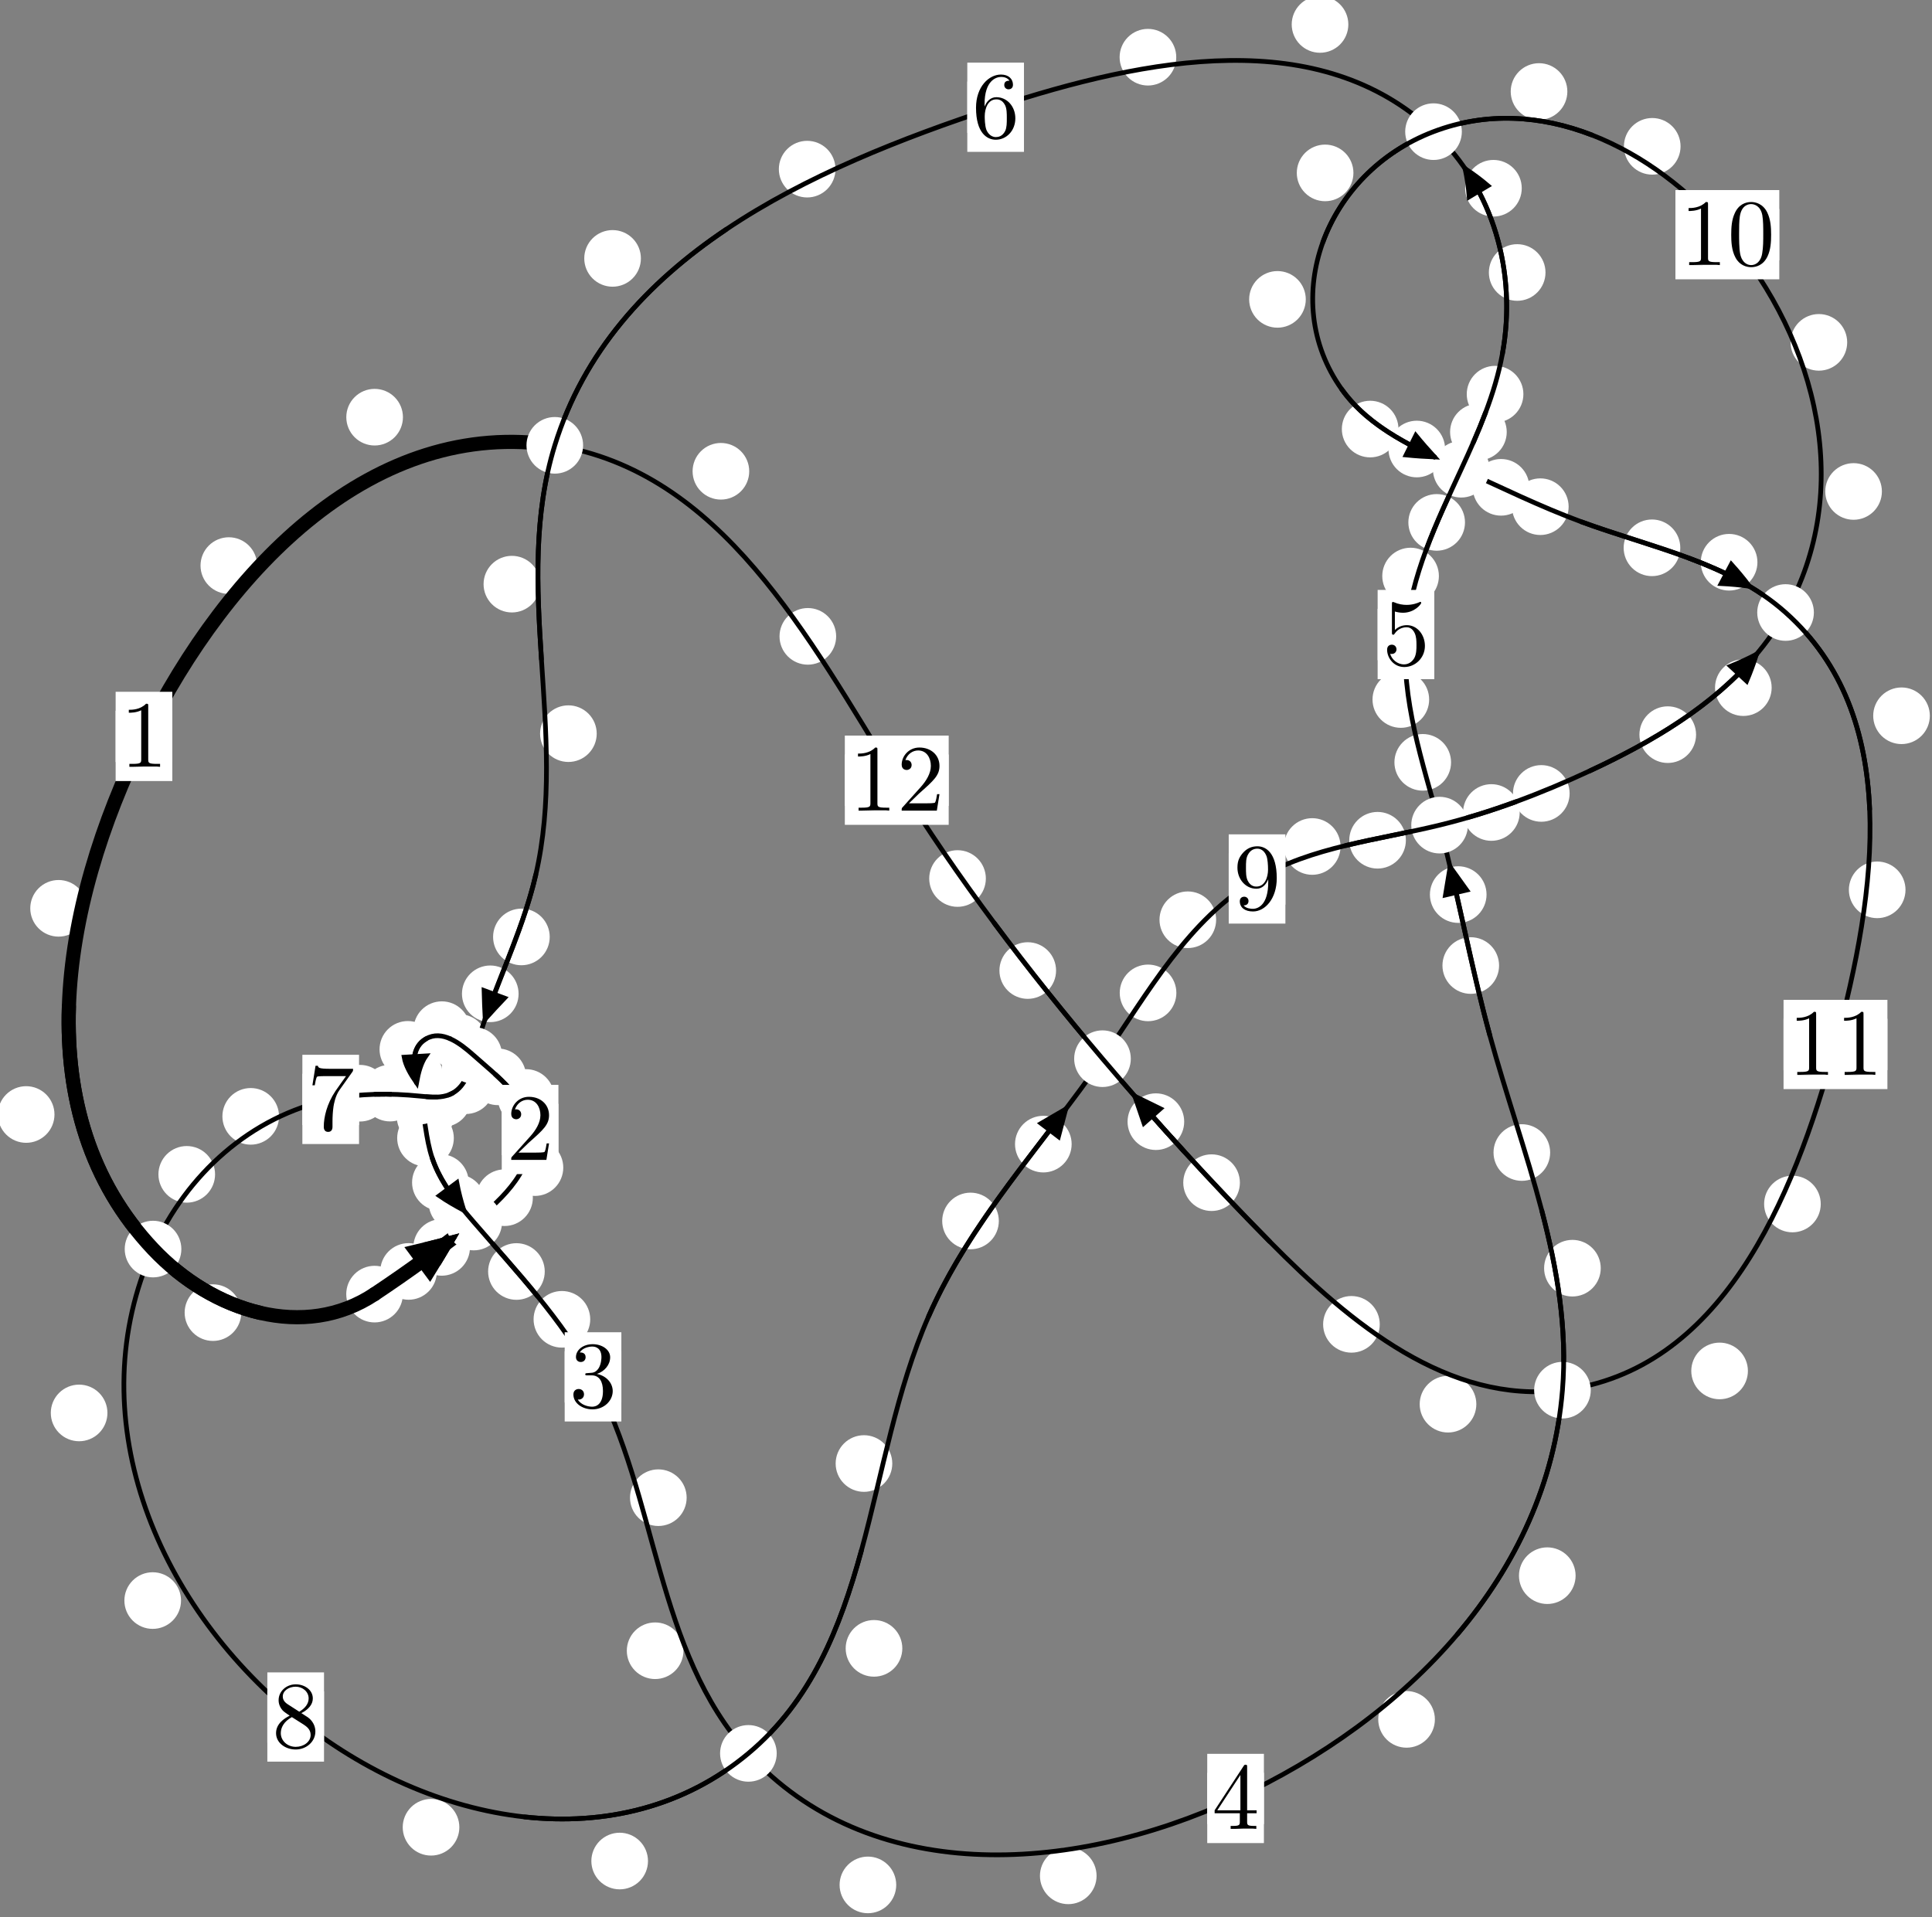 <?xml version="1.0"?>
<!-- Created by MetaPost 1.999 on 2021.07.05:2355 -->
<svg version="1.1" xmlns="http://www.w3.org/2000/svg" xmlns:xlink="http://www.w3.org/1999/xlink" width="203.911" height="202.37" viewBox="0 0 203.911 202.37">
<rect x="0" y="0" width="203.911" height="202.37" fill="#808080" stroke="none"/>
<!-- Original BoundingBox: -50.227509 -72.962677 153.683258 129.407532 -->
  <defs>
    <g transform="scale(0.01,0.01)" id="GLYPHcmr10_48">
      <path style="fill-rule: evenodd;" d="M460 -320C460 -400,455 -480,420 -554C374 -650,292 -666,250 -666C190 -666,117 -640,76 -547C44 -478,39 -400,39 -320C39 -245,43 -155,84 -79C127 2,200 22,249 22C303 22,379 1,423 -94C455 -163,460 -241,460 -320M249 -0C210 -0,151 -25,133 -121C122 -181,122 -273,122 -332C122 -396,122 -462,130 -516C149 -635,224 -644,249 -644C282 -644,348 -626,367 -527C377 -471,377 -395,377 -332C377 -257,377 -189,366 -125C351 -30,294 -0,249 -0"></path>
    </g>
    <g transform="scale(0.01,0.01)" id="GLYPHcmr10_49">
      <path style="fill-rule: evenodd;" d="M294 -640C294 -664,294 -666,271 -666C209 -602,121 -602,89 -602L89 -571C109 -571,168 -571,220 -597L220 -79C220 -43,217 -31,127 -31L95 -31L95 -0L257 -0L130 -3L217 -3L257 -3L297 -3L384 -3L419 -0L419 -31L387 -31C297 -31,294 -42,294 -79"></path>
    </g>
    <g transform="scale(0.01,0.01)" id="GLYPHcmr10_50">
      <path style="fill-rule: evenodd;" d="M127 -77L233 -180C389 -318,449 -372,449 -472C449 -586,359 -666,237 -666C124 -666,50 -574,50 -485C50 -429,100 -429,103 -429C120 -429,155 -441,155 -482C155 -508,137 -534,102 -534C94 -534,92 -534,89 -533C112 -598,166 -635,224 -635C315 -635,358 -554,358 -472C358 -392,308 -313,253 -251L61 -37C50 -26,50 -24,50 -0L421 -0L449 -174L424 -174C419 -144,412 -100,402 -85C395 -77,329 -77,307 -77"></path>
    </g>
    <g transform="scale(0.01,0.01)" id="GLYPHcmr10_51">
      <path style="fill-rule: evenodd;" d="M290 -352C372 -379,430 -449,430 -528C430 -610,342 -666,246 -666C145 -666,69 -606,69 -530C69 -497,91 -478,120 -478C151 -478,171 -500,171 -529C171 -579,124 -579,109 -579C140 -628,206 -641,242 -641C283 -641,338 -619,338 -529C338 -517,336 -459,310 -415C280 -367,246 -364,221 -363C213 -362,189 -360,182 -360C174 -359,167 -358,167 -348C167 -337,174 -337,191 -337L235 -337C317 -337,354 -269,354 -171C354 -35,285 -6,241 -6C198 -6,123 -23,88 -82C123 -77,154 -99,154 -137C154 -173,127 -193,98 -193C74 -193,42 -179,42 -135C42 -44,135 22,244 22C366 22,457 -69,457 -171C457 -253,394 -331,290 -352"></path>
    </g>
    <g transform="scale(0.01,0.01)" id="GLYPHcmr10_52">
      <path style="fill-rule: evenodd;" d="M294 -165L294 -78C294 -42,292 -31,218 -31L197 -31L197 -0L332 -0L238 -3L290 -3L332 -3L374 -3L427 -3L468 -0L468 -31L447 -31C373 -31,371 -42,371 -78L371 -165L471 -165L471 -196L371 -196L371 -651C371 -671,371 -677,355 -677C346 -677,343 -677,335 -665L28 -196L28 -165M300 -196L56 -196L300 -569"></path>
    </g>
    <g transform="scale(0.01,0.01)" id="GLYPHcmr10_53">
      <path style="fill-rule: evenodd;" d="M449 -201C449 -320,367 -420,259 -420C211 -420,168 -404,132 -369L132 -564C152 -558,185 -551,217 -551C340 -551,410 -642,410 -655C410 -661,407 -666,400 -666C399 -666,397 -666,392 -663C372 -654,323 -634,256 -634C216 -634,170 -641,123 -662C115 -665,113 -665,111 -665C101 -665,101 -657,101 -641L101 -345C101 -327,101 -319,115 -319C122 -319,124 -322,128 -328C139 -344,176 -398,257 -398C309 -398,334 -352,342 -334C358 -297,360 -258,360 -208C360 -173,360 -113,336 -71C312 -32,275 -6,229 -6C156 -6,99 -59,82 -118C85 -117,88 -116,99 -116C132 -116,149 -141,149 -165C149 -189,132 -214,99 -214C85 -214,50 -207,50 -161C50 -75,119 22,231 22C347 22,449 -74,449 -201"></path>
    </g>
    <g transform="scale(0.01,0.01)" id="GLYPHcmr10_54">
      <path style="fill-rule: evenodd;" d="M132 -328L132 -352C132 -605,256 -641,307 -641C331 -641,373 -635,395 -601C380 -601,340 -601,340 -556C340 -525,364 -510,386 -510C402 -510,432 -519,432 -558C432 -618,388 -666,305 -666C177 -666,42 -537,42 -316C42 -49,158 22,251 22C362 22,457 -72,457 -204C457 -331,368 -427,257 -427C189 -427,152 -376,132 -328M251 -6C188 -6,158 -66,152 -81C134 -128,134 -208,134 -226C134 -304,166 -404,256 -404C272 -404,318 -404,349 -342C367 -305,367 -254,367 -205C367 -157,367 -107,350 -71C320 -11,274 -6,251 -6"></path>
    </g>
    <g transform="scale(0.01,0.01)" id="GLYPHcmr10_55">
      <path style="fill-rule: evenodd;" d="M476 -609C485 -621,485 -623,485 -644L242 -644C120 -644,118 -657,114 -676L89 -676L56 -470L81 -470C84 -486,93 -549,106 -561C113 -567,191 -567,204 -567L411 -567C400 -551,321 -442,299 -409C209 -274,176 -135,176 -33C176 -23,176 22,222 22C268 22,268 -23,268 -33L268 -84C268 -139,271 -194,279 -248C283 -271,297 -357,341 -419"></path>
    </g>
    <g transform="scale(0.01,0.01)" id="GLYPHcmr10_56">
      <path style="fill-rule: evenodd;" d="M163 -457C117 -487,113 -521,113 -538C113 -599,178 -641,249 -641C322 -641,386 -589,386 -517C386 -460,347 -412,287 -377M309 -362C381 -399,430 -451,430 -517C430 -609,341 -666,250 -666C150 -666,69 -592,69 -499C69 -481,71 -436,113 -389C124 -377,161 -352,186 -335C128 -306,42 -250,42 -151C42 -45,144 22,249 22C362 22,457 -61,457 -168C457 -204,446 -249,408 -291C389 -312,373 -322,309 -362M209 -320L332 -242C360 -223,407 -193,407 -132C407 -58,332 -6,250 -6C164 -6,92 -68,92 -151C92 -209,124 -273,209 -320"></path>
    </g>
    <g transform="scale(0.01,0.01)" id="GLYPHcmr10_57">
      <path style="fill-rule: evenodd;" d="M367 -318L367 -286C367 -52,263 -6,205 -6C188 -6,134 -8,107 -42C151 -42,159 -71,159 -88C159 -119,135 -134,113 -134C97 -134,67 -125,67 -86C67 -19,121 22,206 22C335 22,457 -114,457 -329C457 -598,342 -666,253 -666C198 -666,149 -648,106 -603C65 -558,42 -516,42 -441C42 -316,130 -218,242 -218C303 -218,344 -260,367 -318M243 -241C227 -241,181 -241,150 -304C132 -341,132 -391,132 -440C132 -494,132 -541,153 -578C180 -628,218 -641,253 -641C299 -641,332 -607,349 -562C361 -530,365 -467,365 -421C365 -338,331 -241,243 -241"></path>
    </g>
  </defs>
  <path d="M46.112 134.215C46.112 133.422,45.797 132.662,45.236 132.101C44.676 131.541,43.916 131.226,43.123 131.226C42.33 131.226,41.57 131.541,41.01 132.101C40.449 132.662,40.134 133.422,40.134 134.215C40.134 135.007,40.449 135.767,41.01 136.328C41.57 136.888,42.33 137.203,43.123 137.203C43.916 137.203,44.676 136.888,45.236 136.328C45.797 135.767,46.112 135.007,46.112 134.215Z" style="fill: rgb(100%,100%,100%);stroke: none;"></path>
  <path d="M42.522 136.608C42.522 135.816,42.207 135.055,41.646 134.495C41.086 133.935,40.326 133.62,39.533 133.62C38.74 133.62,37.98 133.935,37.42 134.495C36.859 135.055,36.544 135.816,36.544 136.608C36.544 137.401,36.859 138.161,37.42 138.722C37.98 139.282,38.74 139.597,39.533 139.597C40.326 139.597,41.086 139.282,41.646 138.722C42.207 138.161,42.522 137.401,42.522 136.608Z" style="fill: rgb(100%,100%,100%);stroke: none;"></path>
  <path d="M56.239 126.43C56.239 125.637,55.924 124.877,55.363 124.317C54.803 123.756,54.043 123.441,53.25 123.441C52.457 123.441,51.697 123.756,51.137 124.317C50.576 124.877,50.261 125.637,50.261 126.43C50.261 127.223,50.576 127.983,51.137 128.543C51.697 129.104,52.457 129.419,53.25 129.419C54.043 129.419,54.803 129.104,55.363 128.543C55.924 127.983,56.239 127.223,56.239 126.43Z" style="fill: rgb(100%,100%,100%);stroke: none;"></path>
  <path d="M49.604 131.676C49.604 130.884,49.289 130.124,48.728 129.563C48.168 129.003,47.408 128.688,46.615 128.688C45.822 128.688,45.062 129.003,44.502 129.563C43.941 130.124,43.626 130.884,43.626 131.676C43.626 132.469,43.941 133.229,44.502 133.79C45.062 134.35,45.822 134.665,46.615 134.665C47.408 134.665,48.168 134.35,48.728 133.79C49.289 133.229,49.604 132.469,49.604 131.676Z" style="fill: rgb(100%,100%,100%);stroke: none;"></path>
  <path d="M58.506 115.851C58.506 115.058,58.191 114.298,57.631 113.737C57.07 113.177,56.31 112.862,55.518 112.862C54.725 112.862,53.965 113.177,53.404 113.737C52.844 114.298,52.529 115.058,52.529 115.851C52.529 116.643,52.844 117.403,53.404 117.964C53.965 118.524,54.725 118.839,55.518 118.839C56.31 118.839,57.07 118.524,57.631 117.964C58.191 117.403,58.506 116.643,58.506 115.851Z" style="fill: rgb(100%,100%,100%);stroke: none;"></path>
  <path d="M59.45 123.255C59.45 122.462,59.135 121.702,58.575 121.142C58.015 120.581,57.254 120.266,56.462 120.266C55.669 120.266,54.909 120.581,54.348 121.142C53.788 121.702,53.473 122.462,53.473 123.255C53.473 124.048,53.788 124.808,54.348 125.368C54.909 125.929,55.669 126.244,56.462 126.244C57.254 126.244,58.015 125.929,58.575 125.368C59.135 124.808,59.45 124.048,59.45 123.255Z" style="fill: rgb(100%,100%,100%);stroke: none;"></path>
  <path d="M51.462 110.05C51.462 109.257,51.147 108.497,50.587 107.936C50.026 107.376,49.266 107.061,48.473 107.061C47.681 107.061,46.92 107.376,46.36 107.936C45.799 108.497,45.484 109.257,45.484 110.05C45.484 110.842,45.799 111.603,46.36 112.163C46.92 112.724,47.681 113.038,48.473 113.038C49.266 113.038,50.026 112.724,50.587 112.163C51.147 111.603,51.462 110.842,51.462 110.05Z" style="fill: rgb(100%,100%,100%);stroke: none;"></path>
  <path d="M55.531 113.671C55.531 112.878,55.216 112.118,54.656 111.557C54.095 110.997,53.335 110.682,52.543 110.682C51.75 110.682,50.99 110.997,50.429 111.557C49.869 112.118,49.554 112.878,49.554 113.671C49.554 114.463,49.869 115.224,50.429 115.784C50.99 116.345,51.75 116.659,52.543 116.659C53.335 116.659,54.095 116.345,54.656 115.784C55.216 115.224,55.531 114.463,55.531 113.671Z" style="fill: rgb(100%,100%,100%);stroke: none;"></path>
  <path d="M46.037 110.77C46.037 109.978,45.722 109.217,45.161 108.657C44.601 108.097,43.841 107.782,43.048 107.782C42.255 107.782,41.495 108.097,40.935 108.657C40.374 109.217,40.059 109.978,40.059 110.77C40.059 111.563,40.374 112.323,40.935 112.884C41.495 113.444,42.255 113.759,43.048 113.759C43.841 113.759,44.601 113.444,45.161 112.884C45.722 112.323,46.037 111.563,46.037 110.77Z" style="fill: rgb(100%,100%,100%);stroke: none;"></path>
  <path d="M49.623 108.693C49.623 107.9,49.308 107.14,48.747 106.58C48.187 106.019,47.426 105.704,46.634 105.704C45.841 105.704,45.081 106.019,44.52 106.58C43.96 107.14,43.645 107.9,43.645 108.693C43.645 109.486,43.96 110.246,44.52 110.806C45.081 111.367,45.841 111.682,46.634 111.682C47.426 111.682,48.187 111.367,48.747 110.806C49.308 110.246,49.623 109.486,49.623 108.693Z" style="fill: rgb(100%,100%,100%);stroke: none;"></path>
  <path d="M47.853 117.865C47.853 117.072,47.538 116.312,46.978 115.751C46.417 115.191,45.657 114.876,44.865 114.876C44.072 114.876,43.312 115.191,42.751 115.751C42.191 116.312,41.876 117.072,41.876 117.865C41.876 118.657,42.191 119.418,42.751 119.978C43.312 120.538,44.072 120.853,44.865 120.853C45.657 120.853,46.417 120.538,46.978 119.978C47.538 119.418,47.853 118.657,47.853 117.865Z" style="fill: rgb(100%,100%,100%);stroke: none;"></path>
  <path d="M46.701 113.403C46.701 112.61,46.387 111.85,45.826 111.29C45.266 110.729,44.505 110.414,43.713 110.414C42.92 110.414,42.16 110.729,41.599 111.29C41.039 111.85,40.724 112.61,40.724 113.403C40.724 114.196,41.039 114.956,41.599 115.516C42.16 116.077,42.92 116.392,43.713 116.392C44.505 116.392,45.266 116.077,45.826 115.516C46.387 114.956,46.701 114.196,46.701 113.403Z" style="fill: rgb(100%,100%,100%);stroke: none;"></path>
  <path d="M49.47 124.826C49.47 124.033,49.155 123.273,48.594 122.713C48.034 122.152,47.274 121.837,46.481 121.837C45.688 121.837,44.928 122.152,44.368 122.713C43.807 123.273,43.492 124.033,43.492 124.826C43.492 125.619,43.807 126.379,44.368 126.939C44.928 127.5,45.688 127.815,46.481 127.815C47.274 127.815,48.034 127.5,48.594 126.939C49.155 126.379,49.47 125.619,49.47 124.826Z" style="fill: rgb(100%,100%,100%);stroke: none;"></path>
  <path d="M47.898 120.138C47.898 119.346,47.583 118.585,47.022 118.025C46.462 117.464,45.702 117.15,44.909 117.15C44.116 117.15,43.356 117.464,42.796 118.025C42.235 118.585,41.92 119.346,41.92 120.138C41.92 120.931,42.235 121.691,42.796 122.252C43.356 122.812,44.116 123.127,44.909 123.127C45.702 123.127,46.462 122.812,47.022 122.252C47.583 121.691,47.898 120.931,47.898 120.138Z" style="fill: rgb(100%,100%,100%);stroke: none;"></path>
  <path d="M57.495 134.222C57.495 133.429,57.18 132.669,56.62 132.109C56.06 131.548,55.299 131.233,54.507 131.233C53.714 131.233,52.954 131.548,52.393 132.109C51.833 132.669,51.518 133.429,51.518 134.222C51.518 135.015,51.833 135.775,52.393 136.335C52.954 136.896,53.714 137.211,54.507 137.211C55.299 137.211,56.06 136.896,56.62 136.335C57.18 135.775,57.495 135.015,57.495 134.222Z" style="fill: rgb(100%,100%,100%);stroke: none;"></path>
  <path d="M51.221 126.951C51.221 126.159,50.906 125.399,50.345 124.838C49.785 124.278,49.025 123.963,48.232 123.963C47.439 123.963,46.679 124.278,46.119 124.838C45.558 125.399,45.243 126.159,45.243 126.951C45.243 127.744,45.558 128.504,46.119 129.065C46.679 129.625,47.439 129.94,48.232 129.94C49.025 129.94,49.785 129.625,50.345 129.065C50.906 128.504,51.221 127.744,51.221 126.951Z" style="fill: rgb(100%,100%,100%);stroke: none;"></path>
  <path d="M72.472 158.097C72.472 157.305,72.157 156.544,71.596 155.984C71.036 155.424,70.276 155.109,69.483 155.109C68.69 155.109,67.93 155.424,67.37 155.984C66.809 156.544,66.494 157.305,66.494 158.097C66.494 158.89,66.809 159.65,67.37 160.211C67.93 160.771,68.69 161.086,69.483 161.086C70.276 161.086,71.036 160.771,71.596 160.211C72.157 159.65,72.472 158.89,72.472 158.097Z" style="fill: rgb(100%,100%,100%);stroke: none;"></path>
  <path d="M62.295 139.268C62.295 138.476,61.98 137.716,61.42 137.155C60.859 136.595,60.099 136.28,59.306 136.28C58.514 136.28,57.753 136.595,57.193 137.155C56.632 137.716,56.317 138.476,56.317 139.268C56.317 140.061,56.632 140.821,57.193 141.382C57.753 141.942,58.514 142.257,59.306 142.257C60.099 142.257,60.859 141.942,61.42 141.382C61.98 140.821,62.295 140.061,62.295 139.268Z" style="fill: rgb(100%,100%,100%);stroke: none;"></path>
  <path d="M94.591 198.974C94.591 198.181,94.276 197.421,93.716 196.861C93.155 196.3,92.395 195.985,91.602 195.985C90.81 195.985,90.05 196.3,89.489 196.861C88.929 197.421,88.614 198.181,88.614 198.974C88.614 199.767,88.929 200.527,89.489 201.087C90.05 201.648,90.81 201.963,91.602 201.963C92.395 201.963,93.155 201.648,93.716 201.087C94.276 200.527,94.591 199.767,94.591 198.974Z" style="fill: rgb(100%,100%,100%);stroke: none;"></path>
  <path d="M72.134 174.254C72.134 173.462,71.819 172.702,71.259 172.141C70.698 171.581,69.938 171.266,69.146 171.266C68.353 171.266,67.593 171.581,67.032 172.141C66.472 172.702,66.157 173.462,66.157 174.254C66.157 175.047,66.472 175.807,67.032 176.368C67.593 176.928,68.353 177.243,69.146 177.243C69.938 177.243,70.698 176.928,71.259 176.368C71.819 175.807,72.134 175.047,72.134 174.254Z" style="fill: rgb(100%,100%,100%);stroke: none;"></path>
  <path d="M151.443 181.499C151.443 180.706,151.128 179.946,150.567 179.385C150.007 178.825,149.247 178.51,148.454 178.51C147.661 178.51,146.901 178.825,146.341 179.385C145.78 179.946,145.465 180.706,145.465 181.499C145.465 182.291,145.78 183.052,146.341 183.612C146.901 184.173,147.661 184.488,148.454 184.488C149.247 184.488,150.007 184.173,150.567 183.612C151.128 183.052,151.443 182.291,151.443 181.499Z" style="fill: rgb(100%,100%,100%);stroke: none;"></path>
  <path d="M115.737 198.016C115.737 197.224,115.422 196.464,114.862 195.903C114.301 195.343,113.541 195.028,112.749 195.028C111.956 195.028,111.196 195.343,110.635 195.903C110.075 196.464,109.76 197.224,109.76 198.016C109.76 198.809,110.075 199.569,110.635 200.13C111.196 200.69,111.956 201.005,112.749 201.005C113.541 201.005,114.301 200.69,114.862 200.13C115.422 199.569,115.737 198.809,115.737 198.016Z" style="fill: rgb(100%,100%,100%);stroke: none;"></path>
  <path d="M168.949 133.872C168.949 133.079,168.634 132.319,168.073 131.758C167.513 131.198,166.753 130.883,165.96 130.883C165.167 130.883,164.407 131.198,163.847 131.758C163.286 132.319,162.971 133.079,162.971 133.872C162.971 134.664,163.286 135.425,163.847 135.985C164.407 136.546,165.167 136.86,165.96 136.86C166.753 136.86,167.513 136.546,168.073 135.985C168.634 135.425,168.949 134.664,168.949 133.872Z" style="fill: rgb(100%,100%,100%);stroke: none;"></path>
  <path d="M166.295 166.331C166.295 165.538,165.98 164.778,165.42 164.217C164.859 163.657,164.099 163.342,163.306 163.342C162.514 163.342,161.753 163.657,161.193 164.217C160.632 164.778,160.318 165.538,160.318 166.331C160.318 167.123,160.632 167.884,161.193 168.444C161.753 169.004,162.514 169.319,163.306 169.319C164.099 169.319,164.859 169.004,165.42 168.444C165.98 167.884,166.295 167.123,166.295 166.331Z" style="fill: rgb(100%,100%,100%);stroke: none;"></path>
  <path d="M158.219 101.923C158.219 101.13,157.904 100.37,157.344 99.809C156.783 99.249,156.023 98.934,155.231 98.934C154.438 98.934,153.678 99.249,153.117 99.809C152.557 100.37,152.242 101.13,152.242 101.923C152.242 102.715,152.557 103.476,153.117 104.036C153.678 104.597,154.438 104.912,155.231 104.912C156.023 104.912,156.783 104.597,157.344 104.036C157.904 103.476,158.219 102.715,158.219 101.923Z" style="fill: rgb(100%,100%,100%);stroke: none;"></path>
  <path d="M163.609 121.662C163.609 120.87,163.294 120.11,162.734 119.549C162.173 118.989,161.413 118.674,160.62 118.674C159.828 118.674,159.067 118.989,158.507 119.549C157.946 120.11,157.632 120.87,157.632 121.662C157.632 122.455,157.946 123.215,158.507 123.776C159.067 124.336,159.828 124.651,160.62 124.651C161.413 124.651,162.173 124.336,162.734 123.776C163.294 123.215,163.609 122.455,163.609 121.662Z" style="fill: rgb(100%,100%,100%);stroke: none;"></path>
  <path d="M153.151 80.474C153.151 79.681,152.836 78.921,152.275 78.36C151.715 77.8,150.955 77.485,150.162 77.485C149.369 77.485,148.609 77.8,148.049 78.36C147.488 78.921,147.173 79.681,147.173 80.474C147.173 81.266,147.488 82.026,148.049 82.587C148.609 83.147,149.369 83.462,150.162 83.462C150.955 83.462,151.715 83.147,152.275 82.587C152.836 82.026,153.151 81.266,153.151 80.474Z" style="fill: rgb(100%,100%,100%);stroke: none;"></path>
  <path d="M156.896 94.433C156.896 93.64,156.581 92.88,156.02 92.319C155.46 91.759,154.7 91.444,153.907 91.444C153.114 91.444,152.354 91.759,151.794 92.319C151.233 92.88,150.918 93.64,150.918 94.433C150.918 95.225,151.233 95.986,151.794 96.546C152.354 97.107,153.114 97.422,153.907 97.422C154.7 97.422,155.46 97.107,156.02 96.546C156.581 95.986,156.896 95.225,156.896 94.433Z" style="fill: rgb(100%,100%,100%);stroke: none;"></path>
  <path d="M151.867 60.807C151.867 60.015,151.553 59.255,150.992 58.694C150.432 58.134,149.671 57.819,148.879 57.819C148.086 57.819,147.326 58.134,146.765 58.694C146.205 59.255,145.89 60.015,145.89 60.807C145.89 61.6,146.205 62.36,146.765 62.921C147.326 63.481,148.086 63.796,148.879 63.796C149.671 63.796,150.432 63.481,150.992 62.921C151.553 62.36,151.867 61.6,151.867 60.807Z" style="fill: rgb(100%,100%,100%);stroke: none;"></path>
  <path d="M150.839 73.842C150.839 73.049,150.524 72.289,149.963 71.728C149.403 71.168,148.643 70.853,147.85 70.853C147.057 70.853,146.297 71.168,145.737 71.728C145.176 72.289,144.861 73.049,144.861 73.842C144.861 74.634,145.176 75.395,145.737 75.955C146.297 76.516,147.057 76.83,147.85 76.83C148.643 76.83,149.403 76.516,149.963 75.955C150.524 75.395,150.839 74.634,150.839 73.842Z" style="fill: rgb(100%,100%,100%);stroke: none;"></path>
  <path d="M159.027 45.601C159.027 44.808,158.712 44.048,158.151 43.488C157.591 42.927,156.831 42.612,156.038 42.612C155.245 42.612,154.485 42.927,153.925 43.488C153.364 44.048,153.049 44.808,153.049 45.601C153.049 46.394,153.364 47.154,153.925 47.714C154.485 48.275,155.245 48.59,156.038 48.59C156.831 48.59,157.591 48.275,158.151 47.714C158.712 47.154,159.027 46.394,159.027 45.601Z" style="fill: rgb(100%,100%,100%);stroke: none;"></path>
  <path d="M154.621 55.145C154.621 54.352,154.306 53.592,153.746 53.032C153.185 52.471,152.425 52.156,151.632 52.156C150.84 52.156,150.079 52.471,149.519 53.032C148.959 53.592,148.644 54.352,148.644 55.145C148.644 55.938,148.959 56.698,149.519 57.258C150.079 57.819,150.84 58.134,151.632 58.134C152.425 58.134,153.185 57.819,153.746 57.258C154.306 56.698,154.621 55.938,154.621 55.145Z" style="fill: rgb(100%,100%,100%);stroke: none;"></path>
  <path d="M163.118 28.765C163.118 27.972,162.803 27.212,162.243 26.652C161.682 26.091,160.922 25.776,160.13 25.776C159.337 25.776,158.577 26.091,158.016 26.652C157.456 27.212,157.141 27.972,157.141 28.765C157.141 29.558,157.456 30.318,158.016 30.878C158.577 31.439,159.337 31.754,160.13 31.754C160.922 31.754,161.682 31.439,162.243 30.878C162.803 30.318,163.118 29.558,163.118 28.765Z" style="fill: rgb(100%,100%,100%);stroke: none;"></path>
  <path d="M160.785 41.609C160.785 40.816,160.47 40.056,159.909 39.496C159.349 38.935,158.589 38.62,157.796 38.62C157.003 38.62,156.243 38.935,155.683 39.496C155.122 40.056,154.807 40.816,154.807 41.609C154.807 42.402,155.122 43.162,155.683 43.722C156.243 44.283,157.003 44.598,157.796 44.598C158.589 44.598,159.349 44.283,159.909 43.722C160.47 43.162,160.785 42.402,160.785 41.609Z" style="fill: rgb(100%,100%,100%);stroke: none;"></path>
  <path d="M142.309 2.581C142.309 1.789,141.994 1.028,141.434 0.468C140.873 -0.093,140.113 -0.408,139.32 -0.408C138.528 -0.408,137.767 -0.093,137.207 0.468C136.647 1.028,136.332 1.789,136.332 2.581C136.332 3.374,136.647 4.134,137.207 4.695C137.767 5.255,138.528 5.57,139.32 5.57C140.113 5.57,140.873 5.255,141.434 4.695C141.994 4.134,142.309 3.374,142.309 2.581Z" style="fill: rgb(100%,100%,100%);stroke: none;"></path>
  <path d="M160.612 19.872C160.612 19.079,160.297 18.319,159.737 17.758C159.176 17.198,158.416 16.883,157.624 16.883C156.831 16.883,156.071 17.198,155.51 17.758C154.95 18.319,154.635 19.079,154.635 19.872C154.635 20.664,154.95 21.424,155.51 21.985C156.071 22.545,156.831 22.86,157.624 22.86C158.416 22.86,159.176 22.545,159.737 21.985C160.297 21.424,160.612 20.664,160.612 19.872Z" style="fill: rgb(100%,100%,100%);stroke: none;"></path>
  <path d="M88.181 17.855C88.181 17.062,87.866 16.302,87.305 15.742C86.745 15.181,85.985 14.866,85.192 14.866C84.399 14.866,83.639 15.181,83.079 15.742C82.518 16.302,82.203 17.062,82.203 17.855C82.203 18.648,82.518 19.408,83.079 19.968C83.639 20.529,84.399 20.844,85.192 20.844C85.985 20.844,86.745 20.529,87.305 19.968C87.866 19.408,88.181 18.648,88.181 17.855Z" style="fill: rgb(100%,100%,100%);stroke: none;"></path>
  <path d="M124.147 6.039C124.147 5.246,123.832 4.486,123.271 3.926C122.711 3.365,121.951 3.05,121.158 3.05C120.365 3.05,119.605 3.365,119.045 3.926C118.484 4.486,118.169 5.246,118.169 6.039C118.169 6.832,118.484 7.592,119.045 8.152C119.605 8.713,120.365 9.028,121.158 9.028C121.951 9.028,122.711 8.713,123.271 8.152C123.832 7.592,124.147 6.832,124.147 6.039Z" style="fill: rgb(100%,100%,100%);stroke: none;"></path>
  <path d="M57.016 61.663C57.016 60.871,56.701 60.11,56.14 59.55C55.58 58.99,54.82 58.675,54.027 58.675C53.234 58.675,52.474 58.99,51.914 59.55C51.353 60.11,51.038 60.871,51.038 61.663C51.038 62.456,51.353 63.216,51.914 63.777C52.474 64.337,53.234 64.652,54.027 64.652C54.82 64.652,55.58 64.337,56.14 63.777C56.701 63.216,57.016 62.456,57.016 61.663Z" style="fill: rgb(100%,100%,100%);stroke: none;"></path>
  <path d="M67.643 27.277C67.643 26.484,67.328 25.724,66.767 25.163C66.207 24.603,65.446 24.288,64.654 24.288C63.861 24.288,63.101 24.603,62.54 25.163C61.98 25.724,61.665 26.484,61.665 27.277C61.665 28.069,61.98 28.829,62.54 29.39C63.101 29.95,63.861 30.265,64.654 30.265C65.446 30.265,66.207 29.95,66.767 29.39C67.328 28.829,67.643 28.069,67.643 27.277Z" style="fill: rgb(100%,100%,100%);stroke: none;"></path>
  <path d="M58.02 98.904C58.02 98.112,57.705 97.352,57.145 96.791C56.584 96.231,55.824 95.916,55.032 95.916C54.239 95.916,53.479 96.231,52.918 96.791C52.358 97.352,52.043 98.112,52.043 98.904C52.043 99.697,52.358 100.457,52.918 101.018C53.479 101.578,54.239 101.893,55.032 101.893C55.824 101.893,56.584 101.578,57.145 101.018C57.705 100.457,58.02 99.697,58.02 98.904Z" style="fill: rgb(100%,100%,100%);stroke: none;"></path>
  <path d="M62.98 77.446C62.98 76.653,62.665 75.893,62.105 75.332C61.544 74.772,60.784 74.457,59.991 74.457C59.199 74.457,58.438 74.772,57.878 75.332C57.317 75.893,57.003 76.653,57.003 77.446C57.003 78.238,57.317 78.998,57.878 79.559C58.438 80.119,59.199 80.434,59.991 80.434C60.784 80.434,61.544 80.119,62.105 79.559C62.665 78.998,62.98 78.238,62.98 77.446Z" style="fill: rgb(100%,100%,100%);stroke: none;"></path>
  <path d="M52.576 112.945C52.576 112.153,52.261 111.392,51.701 110.832C51.14 110.271,50.38 109.957,49.587 109.957C48.795 109.957,48.035 110.271,47.474 110.832C46.914 111.392,46.599 112.153,46.599 112.945C46.599 113.738,46.914 114.498,47.474 115.059C48.035 115.619,48.795 115.934,49.587 115.934C50.38 115.934,51.14 115.619,51.701 115.059C52.261 114.498,52.576 113.738,52.576 112.945Z" style="fill: rgb(100%,100%,100%);stroke: none;"></path>
  <path d="M54.734 104.908C54.734 104.115,54.419 103.355,53.859 102.794C53.298 102.234,52.538 101.919,51.745 101.919C50.953 101.919,50.192 102.234,49.632 102.794C49.072 103.355,48.757 104.115,48.757 104.908C48.757 105.7,49.072 106.46,49.632 107.021C50.192 107.581,50.953 107.896,51.745 107.896C52.538 107.896,53.298 107.581,53.859 107.021C54.419 106.46,54.734 105.7,54.734 104.908Z" style="fill: rgb(100%,100%,100%);stroke: none;"></path>
  <path d="M49.726 115.971C49.726 115.178,49.411 114.418,48.85 113.858C48.29 113.297,47.53 112.982,46.737 112.982C45.944 112.982,45.184 113.297,44.624 113.858C44.063 114.418,43.748 115.178,43.748 115.971C43.748 116.764,44.063 117.524,44.624 118.084C45.184 118.645,45.944 118.96,46.737 118.96C47.53 118.96,48.29 118.645,48.85 118.084C49.411 117.524,49.726 116.764,49.726 115.971Z" style="fill: rgb(100%,100%,100%);stroke: none;"></path>
  <path d="M52.149 114.607C52.149 113.814,51.834 113.054,51.274 112.494C50.714 111.933,49.953 111.618,49.161 111.618C48.368 111.618,47.608 111.933,47.047 112.494C46.487 113.054,46.172 113.814,46.172 114.607C46.172 115.4,46.487 116.16,47.047 116.72C47.608 117.281,48.368 117.596,49.161 117.596C49.953 117.596,50.714 117.281,51.274 116.72C51.834 116.16,52.149 115.4,52.149 114.607Z" style="fill: rgb(100%,100%,100%);stroke: none;"></path>
  <path d="M44.157 115.389C44.157 114.596,43.842 113.836,43.281 113.276C42.721 112.715,41.96 112.4,41.168 112.4C40.375 112.4,39.615 112.715,39.054 113.276C38.494 113.836,38.179 114.596,38.179 115.389C38.179 116.182,38.494 116.942,39.054 117.502C39.615 118.063,40.375 118.378,41.168 118.378C41.96 118.378,42.721 118.063,43.281 117.502C43.842 116.942,44.157 116.182,44.157 115.389Z" style="fill: rgb(100%,100%,100%);stroke: none;"></path>
  <path d="M48.482 115.823C48.482 115.03,48.167 114.27,47.606 113.709C47.046 113.149,46.286 112.834,45.493 112.834C44.7 112.834,43.94 113.149,43.38 113.709C42.819 114.27,42.504 115.03,42.504 115.823C42.504 116.615,42.819 117.376,43.38 117.936C43.94 118.496,44.7 118.811,45.493 118.811C46.286 118.811,47.046 118.496,47.606 117.936C48.167 117.376,48.482 116.615,48.482 115.823Z" style="fill: rgb(100%,100%,100%);stroke: none;"></path>
  <path d="M29.45 117.844C29.45 117.051,29.135 116.291,28.575 115.73C28.015 115.17,27.254 114.855,26.462 114.855C25.669 114.855,24.909 115.17,24.348 115.73C23.788 116.291,23.473 117.051,23.473 117.844C23.473 118.636,23.788 119.396,24.348 119.957C24.909 120.517,25.669 120.832,26.462 120.832C27.254 120.832,28.015 120.517,28.575 119.957C29.135 119.396,29.45 118.636,29.45 117.844Z" style="fill: rgb(100%,100%,100%);stroke: none;"></path>
  <path d="M40.98 115.401C40.98 114.608,40.665 113.848,40.105 113.288C39.544 112.727,38.784 112.412,37.992 112.412C37.199 112.412,36.439 112.727,35.878 113.288C35.318 113.848,35.003 114.608,35.003 115.401C35.003 116.194,35.318 116.954,35.878 117.514C36.439 118.075,37.199 118.39,37.992 118.39C38.784 118.39,39.544 118.075,40.105 117.514C40.665 116.954,40.98 116.194,40.98 115.401Z" style="fill: rgb(100%,100%,100%);stroke: none;"></path>
  <path d="M11.339 149.151C11.339 148.359,11.024 147.598,10.464 147.038C9.903 146.477,9.143 146.163,8.35 146.163C7.558 146.163,6.797 146.477,6.237 147.038C5.676 147.598,5.361 148.359,5.361 149.151C5.361 149.944,5.676 150.704,6.237 151.265C6.797 151.825,7.558 152.14,8.35 152.14C9.143 152.14,9.903 151.825,10.464 151.265C11.024 150.704,11.339 149.944,11.339 149.151Z" style="fill: rgb(100%,100%,100%);stroke: none;"></path>
  <path d="M22.699 123.967C22.699 123.174,22.384 122.414,21.823 121.853C21.263 121.293,20.503 120.978,19.71 120.978C18.917 120.978,18.157 121.293,17.597 121.853C17.036 122.414,16.721 123.174,16.721 123.967C16.721 124.759,17.036 125.519,17.597 126.08C18.157 126.64,18.917 126.955,19.71 126.955C20.503 126.955,21.263 126.64,21.823 126.08C22.384 125.519,22.699 124.759,22.699 123.967Z" style="fill: rgb(100%,100%,100%);stroke: none;"></path>
  <path d="M48.482 192.888C48.482 192.096,48.167 191.335,47.607 190.775C47.046 190.214,46.286 189.9,45.494 189.9C44.701 189.9,43.941 190.214,43.38 190.775C42.82 191.335,42.505 192.096,42.505 192.888C42.505 193.681,42.82 194.441,43.38 195.002C43.941 195.562,44.701 195.877,45.494 195.877C46.286 195.877,47.046 195.562,47.607 195.002C48.167 194.441,48.482 193.681,48.482 192.888Z" style="fill: rgb(100%,100%,100%);stroke: none;"></path>
  <path d="M19.106 168.958C19.106 168.165,18.791 167.405,18.23 166.845C17.67 166.284,16.91 165.969,16.117 165.969C15.324 165.969,14.564 166.284,14.004 166.845C13.443 167.405,13.128 168.165,13.128 168.958C13.128 169.751,13.443 170.511,14.004 171.071C14.564 171.632,15.324 171.947,16.117 171.947C16.91 171.947,17.67 171.632,18.23 171.071C18.791 170.511,19.106 169.751,19.106 168.958Z" style="fill: rgb(100%,100%,100%);stroke: none;"></path>
  <path d="M95.234 174.003C95.234 173.21,94.919 172.45,94.358 171.89C93.798 171.329,93.038 171.014,92.245 171.014C91.452 171.014,90.692 171.329,90.132 171.89C89.571 172.45,89.256 173.21,89.256 174.003C89.256 174.796,89.571 175.556,90.132 176.116C90.692 176.677,91.452 176.992,92.245 176.992C93.038 176.992,93.798 176.677,94.358 176.116C94.919 175.556,95.234 174.796,95.234 174.003Z" style="fill: rgb(100%,100%,100%);stroke: none;"></path>
  <path d="M68.391 196.453C68.391 195.661,68.077 194.9,67.516 194.34C66.956 193.78,66.195 193.465,65.403 193.465C64.61 193.465,63.85 193.78,63.289 194.34C62.729 194.9,62.414 195.661,62.414 196.453C62.414 197.246,62.729 198.006,63.289 198.567C63.85 199.127,64.61 199.442,65.403 199.442C66.195 199.442,66.956 199.127,67.516 198.567C68.077 198.006,68.391 197.246,68.391 196.453Z" style="fill: rgb(100%,100%,100%);stroke: none;"></path>
  <path d="M105.421 128.887C105.421 128.094,105.106 127.334,104.546 126.774C103.985 126.213,103.225 125.898,102.432 125.898C101.64 125.898,100.879 126.213,100.319 126.774C99.758 127.334,99.444 128.094,99.444 128.887C99.444 129.68,99.758 130.44,100.319 131C100.879 131.561,101.64 131.876,102.432 131.876C103.225 131.876,103.985 131.561,104.546 131C105.106 130.44,105.421 129.68,105.421 128.887Z" style="fill: rgb(100%,100%,100%);stroke: none;"></path>
  <path d="M94.175 154.492C94.175 153.699,93.86 152.939,93.3 152.379C92.739 151.818,91.979 151.503,91.187 151.503C90.394 151.503,89.634 151.818,89.073 152.379C88.513 152.939,88.198 153.699,88.198 154.492C88.198 155.285,88.513 156.045,89.073 156.605C89.634 157.166,90.394 157.481,91.187 157.481C91.979 157.481,92.739 157.166,93.3 156.605C93.86 156.045,94.175 155.285,94.175 154.492Z" style="fill: rgb(100%,100%,100%);stroke: none;"></path>
  <path d="M124.159 104.811C124.159 104.018,123.844 103.258,123.283 102.697C122.723 102.137,121.962 101.822,121.17 101.822C120.377 101.822,119.617 102.137,119.056 102.697C118.496 103.258,118.181 104.018,118.181 104.811C118.181 105.603,118.496 106.364,119.056 106.924C119.617 107.485,120.377 107.799,121.17 107.799C121.962 107.799,122.723 107.485,123.283 106.924C123.844 106.364,124.159 105.603,124.159 104.811Z" style="fill: rgb(100%,100%,100%);stroke: none;"></path>
  <path d="M113.106 120.775C113.106 119.982,112.791 119.222,112.231 118.662C111.67 118.101,110.91 117.786,110.118 117.786C109.325 117.786,108.565 118.101,108.004 118.662C107.444 119.222,107.129 119.982,107.129 120.775C107.129 121.568,107.444 122.328,108.004 122.888C108.565 123.449,109.325 123.764,110.118 123.764C110.91 123.764,111.67 123.449,112.231 122.888C112.791 122.328,113.106 121.568,113.106 120.775Z" style="fill: rgb(100%,100%,100%);stroke: none;"></path>
  <path d="M141.487 89.356C141.487 88.564,141.172 87.803,140.612 87.243C140.051 86.683,139.291 86.368,138.498 86.368C137.706 86.368,136.946 86.683,136.385 87.243C135.825 87.803,135.51 88.564,135.51 89.356C135.51 90.149,135.825 90.909,136.385 91.47C136.946 92.03,137.706 92.345,138.498 92.345C139.291 92.345,140.051 92.03,140.612 91.47C141.172 90.909,141.487 90.149,141.487 89.356Z" style="fill: rgb(100%,100%,100%);stroke: none;"></path>
  <path d="M128.356 97.091C128.356 96.298,128.041 95.538,127.48 94.977C126.92 94.417,126.16 94.102,125.367 94.102C124.574 94.102,123.814 94.417,123.254 94.977C122.693 95.538,122.378 96.298,122.378 97.091C122.378 97.883,122.693 98.644,123.254 99.204C123.814 99.764,124.574 100.079,125.367 100.079C126.16 100.079,126.92 99.764,127.48 99.204C128.041 98.644,128.356 97.883,128.356 97.091Z" style="fill: rgb(100%,100%,100%);stroke: none;"></path>
  <path d="M160.395 85.768C160.395 84.975,160.08 84.215,159.519 83.655C158.959 83.094,158.199 82.779,157.406 82.779C156.613 82.779,155.853 83.094,155.293 83.655C154.732 84.215,154.417 84.975,154.417 85.768C154.417 86.561,154.732 87.321,155.293 87.881C155.853 88.442,156.613 88.757,157.406 88.757C158.199 88.757,158.959 88.442,159.519 87.881C160.08 87.321,160.395 86.561,160.395 85.768Z" style="fill: rgb(100%,100%,100%);stroke: none;"></path>
  <path d="M148.383 88.698C148.383 87.905,148.068 87.145,147.508 86.584C146.947 86.024,146.187 85.709,145.395 85.709C144.602 85.709,143.842 86.024,143.281 86.584C142.721 87.145,142.406 87.905,142.406 88.698C142.406 89.49,142.721 90.251,143.281 90.811C143.842 91.372,144.602 91.687,145.395 91.687C146.187 91.687,146.947 91.372,147.508 90.811C148.068 90.251,148.383 89.49,148.383 88.698Z" style="fill: rgb(100%,100%,100%);stroke: none;"></path>
  <path d="M179.01 77.551C179.01 76.758,178.695 75.998,178.134 75.438C177.574 74.877,176.814 74.562,176.021 74.562C175.228 74.562,174.468 74.877,173.908 75.438C173.347 75.998,173.032 76.758,173.032 77.551C173.032 78.344,173.347 79.104,173.908 79.664C174.468 80.225,175.228 80.54,176.021 80.54C176.814 80.54,177.574 80.225,178.134 79.664C178.695 79.104,179.01 78.344,179.01 77.551Z" style="fill: rgb(100%,100%,100%);stroke: none;"></path>
  <path d="M165.664 83.756C165.664 82.963,165.349 82.203,164.788 81.643C164.228 81.082,163.468 80.767,162.675 80.767C161.882 80.767,161.122 81.082,160.562 81.643C160.001 82.203,159.686 82.963,159.686 83.756C159.686 84.549,160.001 85.309,160.562 85.869C161.122 86.43,161.882 86.745,162.675 86.745C163.468 86.745,164.228 86.43,164.788 85.869C165.349 85.309,165.664 84.549,165.664 83.756Z" style="fill: rgb(100%,100%,100%);stroke: none;"></path>
  <path d="M198.623 51.88C198.623 51.087,198.308 50.327,197.747 49.766C197.187 49.206,196.427 48.891,195.634 48.891C194.841 48.891,194.081 49.206,193.521 49.766C192.96 50.327,192.645 51.087,192.645 51.88C192.645 52.672,192.96 53.432,193.521 53.993C194.081 54.553,194.841 54.868,195.634 54.868C196.427 54.868,197.187 54.553,197.747 53.993C198.308 53.432,198.623 52.672,198.623 51.88Z" style="fill: rgb(100%,100%,100%);stroke: none;"></path>
  <path d="M186.988 72.588C186.988 71.796,186.673 71.036,186.113 70.475C185.552 69.915,184.792 69.6,183.999 69.6C183.207 69.6,182.446 69.915,181.886 70.475C181.326 71.036,181.011 71.796,181.011 72.588C181.011 73.381,181.326 74.141,181.886 74.702C182.446 75.262,183.207 75.577,183.999 75.577C184.792 75.577,185.552 75.262,186.113 74.702C186.673 74.141,186.988 73.381,186.988 72.588Z" style="fill: rgb(100%,100%,100%);stroke: none;"></path>
  <path d="M177.373 15.446C177.373 14.654,177.058 13.893,176.498 13.333C175.937 12.773,175.177 12.458,174.384 12.458C173.592 12.458,172.831 12.773,172.271 13.333C171.71 13.893,171.396 14.654,171.396 15.446C171.396 16.239,171.71 16.999,172.271 17.56C172.831 18.12,173.592 18.435,174.384 18.435C175.177 18.435,175.937 18.12,176.498 17.56C177.058 16.999,177.373 16.239,177.373 15.446Z" style="fill: rgb(100%,100%,100%);stroke: none;"></path>
  <path d="M194.96 36.139C194.96 35.347,194.645 34.586,194.085 34.026C193.524 33.466,192.764 33.151,191.972 33.151C191.179 33.151,190.419 33.466,189.858 34.026C189.298 34.586,188.983 35.347,188.983 36.139C188.983 36.932,189.298 37.692,189.858 38.253C190.419 38.813,191.179 39.128,191.972 39.128C192.764 39.128,193.524 38.813,194.085 38.253C194.645 37.692,194.96 36.932,194.96 36.139Z" style="fill: rgb(100%,100%,100%);stroke: none;"></path>
  <path d="M142.846 18.253C142.846 17.46,142.531 16.7,141.971 16.139C141.41 15.579,140.65 15.264,139.857 15.264C139.065 15.264,138.305 15.579,137.744 16.139C137.184 16.7,136.869 17.46,136.869 18.253C136.869 19.045,137.184 19.805,137.744 20.366C138.305 20.926,139.065 21.241,139.857 21.241C140.65 21.241,141.41 20.926,141.971 20.366C142.531 19.805,142.846 19.045,142.846 18.253Z" style="fill: rgb(100%,100%,100%);stroke: none;"></path>
  <path d="M165.425 9.66C165.425 8.867,165.11 8.107,164.549 7.546C163.989 6.986,163.229 6.671,162.436 6.671C161.643 6.671,160.883 6.986,160.323 7.546C159.762 8.107,159.447 8.867,159.447 9.66C159.447 10.452,159.762 11.213,160.323 11.773C160.883 12.334,161.643 12.649,162.436 12.649C163.229 12.649,163.989 12.334,164.549 11.773C165.11 11.213,165.425 10.452,165.425 9.66Z" style="fill: rgb(100%,100%,100%);stroke: none;"></path>
  <path d="M147.601 45.292C147.601 44.5,147.286 43.74,146.726 43.179C146.165 42.619,145.405 42.304,144.612 42.304C143.82 42.304,143.059 42.619,142.499 43.179C141.938 43.74,141.624 44.5,141.624 45.292C141.624 46.085,141.938 46.845,142.499 47.406C143.059 47.966,143.82 48.281,144.612 48.281C145.405 48.281,146.165 47.966,146.726 47.406C147.286 46.845,147.601 46.085,147.601 45.292Z" style="fill: rgb(100%,100%,100%);stroke: none;"></path>
  <path d="M137.818 31.602C137.818 30.81,137.504 30.049,136.943 29.489C136.383 28.929,135.622 28.614,134.83 28.614C134.037 28.614,133.277 28.929,132.716 29.489C132.156 30.049,131.841 30.81,131.841 31.602C131.841 32.395,132.156 33.155,132.716 33.716C133.277 34.276,134.037 34.591,134.83 34.591C135.622 34.591,136.383 34.276,136.943 33.716C137.504 33.155,137.818 32.395,137.818 31.602Z" style="fill: rgb(100%,100%,100%);stroke: none;"></path>
  <path d="M161.413 51.443C161.413 50.65,161.098 49.89,160.538 49.329C159.978 48.769,159.217 48.454,158.425 48.454C157.632 48.454,156.872 48.769,156.311 49.329C155.751 49.89,155.436 50.65,155.436 51.443C155.436 52.235,155.751 52.995,156.311 53.556C156.872 54.116,157.632 54.431,158.425 54.431C159.217 54.431,159.978 54.116,160.538 53.556C161.098 52.995,161.413 52.235,161.413 51.443Z" style="fill: rgb(100%,100%,100%);stroke: none;"></path>
  <path d="M152.521 47.399C152.521 46.607,152.206 45.846,151.646 45.286C151.085 44.725,150.325 44.41,149.532 44.41C148.74 44.41,147.979 44.725,147.419 45.286C146.858 45.846,146.544 46.607,146.544 47.399C146.544 48.192,146.858 48.952,147.419 49.513C147.979 50.073,148.74 50.388,149.532 50.388C150.325 50.388,151.085 50.073,151.646 49.513C152.206 48.952,152.521 48.192,152.521 47.399Z" style="fill: rgb(100%,100%,100%);stroke: none;"></path>
  <path d="M177.344 57.827C177.344 57.034,177.029 56.274,176.469 55.714C175.908 55.153,175.148 54.838,174.355 54.838C173.563 54.838,172.802 55.153,172.242 55.714C171.682 56.274,171.367 57.034,171.367 57.827C171.367 58.62,171.682 59.38,172.242 59.94C172.802 60.501,173.563 60.816,174.355 60.816C175.148 60.816,175.908 60.501,176.469 59.94C177.029 59.38,177.344 58.62,177.344 57.827Z" style="fill: rgb(100%,100%,100%);stroke: none;"></path>
  <path d="M165.56 53.486C165.56 52.694,165.245 51.934,164.684 51.373C164.124 50.813,163.364 50.498,162.571 50.498C161.778 50.498,161.018 50.813,160.458 51.373C159.897 51.934,159.582 52.694,159.582 53.486C159.582 54.279,159.897 55.039,160.458 55.6C161.018 56.16,161.778 56.475,162.571 56.475C163.364 56.475,164.124 56.16,164.684 55.6C165.245 55.039,165.56 54.279,165.56 53.486Z" style="fill: rgb(100%,100%,100%);stroke: none;"></path>
  <path d="M203.683 75.558C203.683 74.765,203.368 74.005,202.808 73.444C202.247 72.884,201.487 72.569,200.695 72.569C199.902 72.569,199.142 72.884,198.581 73.444C198.021 74.005,197.706 74.765,197.706 75.558C197.706 76.35,198.021 77.11,198.581 77.671C199.142 78.231,199.902 78.546,200.695 78.546C201.487 78.546,202.247 78.231,202.808 77.671C203.368 77.11,203.683 76.35,203.683 75.558Z" style="fill: rgb(100%,100%,100%);stroke: none;"></path>
  <path d="M185.486 59.351C185.486 58.559,185.171 57.799,184.61 57.238C184.05 56.678,183.29 56.363,182.497 56.363C181.704 56.363,180.944 56.678,180.384 57.238C179.823 57.799,179.508 58.559,179.508 59.351C179.508 60.144,179.823 60.904,180.384 61.465C180.944 62.025,181.704 62.34,182.497 62.34C183.29 62.34,184.05 62.025,184.61 61.465C185.171 60.904,185.486 60.144,185.486 59.351Z" style="fill: rgb(100%,100%,100%);stroke: none;"></path>
  <path d="M192.169 127.096C192.169 126.303,191.854 125.543,191.294 124.983C190.733 124.422,189.973 124.107,189.18 124.107C188.388 124.107,187.628 124.422,187.067 124.983C186.507 125.543,186.192 126.303,186.192 127.096C186.192 127.889,186.507 128.649,187.067 129.209C187.628 129.77,188.388 130.085,189.18 130.085C189.973 130.085,190.733 129.77,191.294 129.209C191.854 128.649,192.169 127.889,192.169 127.096Z" style="fill: rgb(100%,100%,100%);stroke: none;"></path>
  <path d="M201.115 93.933C201.115 93.14,200.8 92.38,200.24 91.819C199.679 91.259,198.919 90.944,198.127 90.944C197.334 90.944,196.574 91.259,196.013 91.819C195.453 92.38,195.138 93.14,195.138 93.933C195.138 94.725,195.453 95.485,196.013 96.046C196.574 96.606,197.334 96.921,198.127 96.921C198.919 96.921,199.679 96.606,200.24 96.046C200.8 95.485,201.115 94.725,201.115 93.933Z" style="fill: rgb(100%,100%,100%);stroke: none;"></path>
  <path d="M155.818 148.229C155.818 147.436,155.503 146.676,154.942 146.116C154.382 145.555,153.622 145.24,152.829 145.24C152.036 145.24,151.276 145.555,150.716 146.116C150.155 146.676,149.84 147.436,149.84 148.229C149.84 149.022,150.155 149.782,150.716 150.342C151.276 150.903,152.036 151.218,152.829 151.218C153.622 151.218,154.382 150.903,154.942 150.342C155.503 149.782,155.818 149.022,155.818 148.229Z" style="fill: rgb(100%,100%,100%);stroke: none;"></path>
  <path d="M184.481 144.717C184.481 143.925,184.166 143.165,183.606 142.604C183.045 142.044,182.285 141.729,181.493 141.729C180.7 141.729,179.94 142.044,179.379 142.604C178.819 143.165,178.504 143.925,178.504 144.717C178.504 145.51,178.819 146.27,179.379 146.831C179.94 147.391,180.7 147.706,181.493 147.706C182.285 147.706,183.045 147.391,183.606 146.831C184.166 146.27,184.481 145.51,184.481 144.717Z" style="fill: rgb(100%,100%,100%);stroke: none;"></path>
  <path d="M130.864 124.844C130.864 124.052,130.549 123.291,129.988 122.731C129.428 122.17,128.667 121.855,127.875 121.855C127.082 121.855,126.322 122.17,125.761 122.731C125.201 123.291,124.886 124.052,124.886 124.844C124.886 125.637,125.201 126.397,125.761 126.958C126.322 127.518,127.082 127.833,127.875 127.833C128.667 127.833,129.428 127.518,129.988 126.958C130.549 126.397,130.864 125.637,130.864 124.844Z" style="fill: rgb(100%,100%,100%);stroke: none;"></path>
  <path d="M145.626 139.799C145.626 139.007,145.311 138.246,144.75 137.686C144.19 137.126,143.43 136.811,142.637 136.811C141.844 136.811,141.084 137.126,140.524 137.686C139.963 138.246,139.648 139.007,139.648 139.799C139.648 140.592,139.963 141.352,140.524 141.913C141.084 142.473,141.844 142.788,142.637 142.788C143.43 142.788,144.19 142.473,144.75 141.913C145.311 141.352,145.626 140.592,145.626 139.799Z" style="fill: rgb(100%,100%,100%);stroke: none;"></path>
  <path d="M111.462 102.451C111.462 101.659,111.147 100.899,110.586 100.338C110.026 99.778,109.266 99.463,108.473 99.463C107.68 99.463,106.92 99.778,106.36 100.338C105.799 100.899,105.484 101.659,105.484 102.451C105.484 103.244,105.799 104.004,106.36 104.565C106.92 105.125,107.68 105.44,108.473 105.44C109.266 105.44,110.026 105.125,110.586 104.565C111.147 104.004,111.462 103.244,111.462 102.451Z" style="fill: rgb(100%,100%,100%);stroke: none;"></path>
  <path d="M124.985 118.405C124.985 117.612,124.67 116.852,124.11 116.292C123.549 115.731,122.789 115.416,121.997 115.416C121.204 115.416,120.444 115.731,119.883 116.292C119.323 116.852,119.008 117.612,119.008 118.405C119.008 119.198,119.323 119.958,119.883 120.518C120.444 121.079,121.204 121.394,121.997 121.394C122.789 121.394,123.549 121.079,124.11 120.518C124.67 119.958,124.985 119.198,124.985 118.405Z" style="fill: rgb(100%,100%,100%);stroke: none;"></path>
  <path d="M88.251 67.175C88.251 66.382,87.936 65.622,87.376 65.062C86.815 64.501,86.055 64.186,85.263 64.186C84.47 64.186,83.71 64.501,83.149 65.062C82.589 65.622,82.274 66.382,82.274 67.175C82.274 67.968,82.589 68.728,83.149 69.288C83.71 69.849,84.47 70.164,85.263 70.164C86.055 70.164,86.815 69.849,87.376 69.288C87.936 68.728,88.251 67.968,88.251 67.175Z" style="fill: rgb(100%,100%,100%);stroke: none;"></path>
  <path d="M104.051 92.737C104.051 91.945,103.736 91.185,103.176 90.624C102.615 90.064,101.855 89.749,101.062 89.749C100.27 89.749,99.51 90.064,98.949 90.624C98.389 91.185,98.074 91.945,98.074 92.737C98.074 93.53,98.389 94.29,98.949 94.851C99.51 95.411,100.27 95.726,101.062 95.726C101.855 95.726,102.615 95.411,103.176 94.851C103.736 94.29,104.051 93.53,104.051 92.737Z" style="fill: rgb(100%,100%,100%);stroke: none;"></path>
  <path d="M42.528 44.038C42.528 43.246,42.213 42.486,41.652 41.925C41.092 41.365,40.332 41.05,39.539 41.05C38.746 41.05,37.986 41.365,37.426 41.925C36.865 42.486,36.55 43.246,36.55 44.038C36.55 44.831,36.865 45.591,37.426 46.152C37.986 46.712,38.746 47.027,39.539 47.027C40.332 47.027,41.092 46.712,41.652 46.152C42.213 45.591,42.528 44.831,42.528 44.038Z" style="fill: rgb(100%,100%,100%);stroke: none;"></path>
  <path d="M79.076 49.748C79.076 48.956,78.761 48.195,78.201 47.635C77.64 47.074,76.88 46.76,76.087 46.76C75.295 46.76,74.534 47.074,73.974 47.635C73.413 48.195,73.099 48.956,73.099 49.748C73.099 50.541,73.413 51.301,73.974 51.862C74.534 52.422,75.295 52.737,76.087 52.737C76.88 52.737,77.64 52.422,78.201 51.862C78.761 51.301,79.076 50.541,79.076 49.748Z" style="fill: rgb(100%,100%,100%);stroke: none;"></path>
  <path d="M9.172 95.883C9.172 95.091,8.857 94.331,8.297 93.77C7.736 93.21,6.976 92.895,6.183 92.895C5.391 92.895,4.63 93.21,4.07 93.77C3.509 94.331,3.194 95.091,3.194 95.883C3.194 96.676,3.509 97.436,4.07 97.997C4.63 98.557,5.391 98.872,6.183 98.872C6.976 98.872,7.736 98.557,8.297 97.997C8.857 97.436,9.172 96.676,9.172 95.883Z" style="fill: rgb(100%,100%,100%);stroke: none;"></path>
  <path d="M27.141 59.704C27.141 58.911,26.826 58.151,26.266 57.591C25.705 57.03,24.945 56.715,24.152 56.715C23.36 56.715,22.6 57.03,22.039 57.591C21.479 58.151,21.164 58.911,21.164 59.704C21.164 60.497,21.479 61.257,22.039 61.817C22.6 62.378,23.36 62.693,24.152 62.693C24.945 62.693,25.705 62.378,26.266 61.817C26.826 61.257,27.141 60.497,27.141 59.704Z" style="fill: rgb(100%,100%,100%);stroke: none;"></path>
  <path d="M25.466 138.562C25.466 137.77,25.151 137.01,24.59 136.449C24.03 135.889,23.27 135.574,22.477 135.574C21.684 135.574,20.924 135.889,20.364 136.449C19.803 137.01,19.488 137.77,19.488 138.562C19.488 139.355,19.803 140.115,20.364 140.676C20.924 141.236,21.684 141.551,22.477 141.551C23.27 141.551,24.03 141.236,24.59 140.676C25.151 140.115,25.466 139.355,25.466 138.562Z" style="fill: rgb(100%,100%,100%);stroke: none;"></path>
  <path d="M5.75 117.648C5.75 116.855,5.435 116.095,4.875 115.535C4.314 114.974,3.554 114.659,2.761 114.659C1.969 114.659,1.208 114.974,0.648 115.535C0.087 116.095,-0.228 116.855,-0.228 117.648C-0.228 118.441,0.087 119.201,0.648 119.761C1.208 120.322,1.969 120.637,2.761 120.637C3.554 120.637,4.314 120.322,4.875 119.761C5.435 119.201,5.75 118.441,5.75 117.648Z" style="fill: rgb(100%,100%,100%);stroke: none;"></path>
  <path d="M39.533 136.608C43.123 134.215,46.615 131.676,50 129C53.25 126.43,56.462 123.255,55.949 119.231C55.518 115.851,52.543 113.671,50 111.408C48.473 110.05,46.634 108.693,44.966 109.659C43.048 110.77,43.713 113.403,44.307 115.704C44.865 117.865,44.909 120.138,45.619 122.256C46.481 124.826,48.232 126.951,50 129C54.507 134.222,59.306 139.268,62.59 145.344C69.483 158.097,69.146 174.254,78.989 185.09C91.602 198.974,112.749 198.016,130.407 189.847C148.454 181.499,163.306 166.331,164.907 146.749C165.96 133.872,160.62 121.662,157.23 109.246C155.231 101.923,153.907 94.433,151.94 87.101C150.162 80.474,147.85 73.842,148.391 66.983C148.879 60.807,151.632 55.145,154.223 49.532C156.038 45.601,157.796 41.609,158.571 37.345C160.13 28.765,157.624 19.872,151.3 13.898C139.32 2.581,121.158 6.039,105.083 11.32C85.192 17.855,64.654 27.277,58.556 47.009C54.027 61.663,59.991 77.446,56.548 92.344C55.032 98.904,51.745 104.908,50 111.408C49.587 112.945,49.161 114.607,47.778 115.385C46.737 115.971,45.493 115.823,44.307 115.704C41.168 115.389,37.992 115.401,34.904 116.055C26.462 117.844,19.71 123.967,16.153 131.853C8.35 149.151,16.117 168.958,31.206 181.25C45.494 192.888,65.403 196.453,78.989 185.09C92.245 174.003,91.187 154.492,98.013 138.949C102.432 128.887,110.118 120.775,116.361 111.757C121.17 104.811,125.367 97.091,132.675 92.786C138.498 89.356,145.395 88.698,151.94 87.101C157.406 85.768,162.675 83.756,167.776 81.384C176.021 77.551,183.999 72.588,188.455 64.657C195.634 51.88,191.972 36.139,182.312 24.774C174.384 15.446,162.436 9.66,151.3 13.898C139.857 18.253,134.83 31.602,141.608 41.088C144.612 45.292,149.532 47.399,154.223 49.532C158.425 51.443,162.571 53.486,166.903 55.082C174.355 57.827,182.497 59.351,188.455 64.657C200.695 75.558,198.127 93.933,193.723 110.255C189.18 127.096,181.493 144.717,164.907 146.749C152.829 148.229,142.637 139.799,133.998 131.047C127.875 124.844,121.997 118.405,116.361 111.757C108.473 102.451,101.062 92.737,94.648 82.36C85.263 67.175,76.087 49.748,58.556 47.009C39.539 44.038,24.152 59.704,15.196 77.737C6.183 95.883,2.761 117.648,16.153 131.853C22.477 138.562,32.176 141.513,39.533 136.608" style="stroke:rgb(0%,0%,0%); stroke-width: 0.498;stroke-linecap: round;stroke-linejoin: round;stroke-miterlimit: 10;fill: none;"></path>
  <path d="M39.533 136.608C43.123 134.215,46.615 131.676,50 129" style="stroke:rgb(0%,0%,0%); stroke-width: 1.494;stroke-linecap: round;stroke-linejoin: round;stroke-miterlimit: 10;fill: none;"></path>
  <path d="M58.556 47.009C39.539 44.038,24.152 59.704,15.196 77.737C6.183 95.883,2.761 117.648,16.153 131.853C22.477 138.562,32.176 141.513,39.533 136.608" style="stroke:rgb(0%,0%,0%); stroke-width: 1.494;stroke-linecap: round;stroke-linejoin: round;stroke-miterlimit: 10;fill: none;"></path>
  <path d="M52.989 129C52.989 128.207,52.674 127.447,52.113 126.887C51.553 126.326,50.793 126.011,50 126.011C49.207 126.011,48.447 126.326,47.887 126.887C47.326 127.447,47.011 128.207,47.011 129C47.011 129.793,47.326 130.553,47.887 131.113C48.447 131.674,49.207 131.989,50 131.989C50.793 131.989,51.553 131.674,52.113 131.113C52.674 130.553,52.989 129.793,52.989 129Z" style="fill: rgb(100%,100%,100%);stroke: none;"></path>
  <path d="M47.47 125.824C48.236 126.932,49.116 127.976,50 129C52.253 131.611,54.58 134.178,56.754 136.852" style="stroke:rgb(0%,0%,0%); stroke-width: 0.498;stroke-linecap: round;stroke-linejoin: round;stroke-miterlimit: 10;fill: none;"></path>
  <path d="M47.295 115.704C47.295 114.911,46.98 114.151,46.42 113.59C45.859 113.03,45.099 112.715,44.307 112.715C43.514 112.715,42.754 113.03,42.193 113.59C41.633 114.151,41.318 114.911,41.318 115.704C41.318 116.496,41.633 117.257,42.193 117.817C42.754 118.378,43.514 118.692,44.307 118.692C45.099 118.692,45.859 118.378,46.42 117.817C46.98 117.257,47.295 116.496,47.295 115.704Z" style="fill: rgb(100%,100%,100%);stroke: none;"></path>
  <path d="M46.097 115.809C45.508 115.83,44.9 115.763,44.307 115.704C42.737 115.546,41.158 115.471,39.586 115.516" style="stroke:rgb(0%,0%,0%); stroke-width: 0.498;stroke-linecap: round;stroke-linejoin: round;stroke-miterlimit: 10;fill: none;"></path>
  <path d="M81.978 185.09C81.978 184.297,81.663 183.537,81.102 182.977C80.542 182.416,79.782 182.101,78.989 182.101C78.196 182.101,77.436 182.416,76.876 182.977C76.315 183.537,76 184.297,76 185.09C76 185.883,76.315 186.643,76.876 187.203C77.436 187.764,78.196 188.079,78.989 188.079C79.782 188.079,80.542 187.764,81.102 187.203C81.663 186.643,81.978 185.883,81.978 185.09Z" style="fill: rgb(100%,100%,100%);stroke: none;"></path>
  <path d="M55.361 191.796C63.822 192.721,72.196 190.772,78.989 185.09C85.617 179.546,88.666 171.897,90.912 163.69" style="stroke:rgb(0%,0%,0%); stroke-width: 0.498;stroke-linecap: round;stroke-linejoin: round;stroke-miterlimit: 10;fill: none;"></path>
  <path d="M154.929 87.101C154.929 86.309,154.614 85.548,154.053 84.988C153.493 84.427,152.733 84.113,151.94 84.113C151.147 84.113,150.387 84.427,149.827 84.988C149.266 85.548,148.951 86.309,148.951 87.101C148.951 87.894,149.266 88.654,149.827 89.215C150.387 89.775,151.147 90.09,151.94 90.09C152.733 90.09,153.493 89.775,154.053 89.215C154.614 88.654,154.929 87.894,154.929 87.101Z" style="fill: rgb(100%,100%,100%);stroke: none;"></path>
  <path d="M142.037 89.256C145.307 88.463,148.667 87.9,151.94 87.101C154.673 86.435,157.357 85.598,159.995 84.632" style="stroke:rgb(0%,0%,0%); stroke-width: 0.498;stroke-linecap: round;stroke-linejoin: round;stroke-miterlimit: 10;fill: none;"></path>
  <path d="M154.289 13.898C154.289 13.105,153.974 12.345,153.413 11.785C152.853 11.224,152.093 10.909,151.3 10.909C150.507 10.909,149.747 11.224,149.187 11.785C148.626 12.345,148.311 13.105,148.311 13.898C148.311 14.691,148.626 15.451,149.187 16.011C149.747 16.572,150.507 16.887,151.3 16.887C152.093 16.887,152.853 16.572,153.413 16.011C153.974 15.451,154.289 14.691,154.289 13.898Z" style="fill: rgb(100%,100%,100%);stroke: none;"></path>
  <path d="M168.009 14.249C162.639 12.166,156.868 11.779,151.3 13.898C145.579 16.075,141.461 20.501,139.621 25.569" style="stroke:rgb(0%,0%,0%); stroke-width: 0.498;stroke-linecap: round;stroke-linejoin: round;stroke-miterlimit: 10;fill: none;"></path>
  <path d="M52.989 111.408C52.989 110.616,52.674 109.855,52.113 109.295C51.553 108.734,50.793 108.42,50 108.42C49.207 108.42,48.447 108.734,47.887 109.295C47.326 109.855,47.011 110.616,47.011 111.408C47.011 112.201,47.326 112.961,47.887 113.522C48.447 114.082,49.207 114.397,50 114.397C50.793 114.397,51.553 114.082,52.113 113.522C52.674 112.961,52.989 112.201,52.989 111.408Z" style="fill: rgb(100%,100%,100%);stroke: none;"></path>
  <path d="M53.766 114.9C52.651 113.65,51.271 112.539,50 111.408C49.237 110.729,48.395 110.05,47.536 109.662" style="stroke:rgb(0%,0%,0%); stroke-width: 0.498;stroke-linecap: round;stroke-linejoin: round;stroke-miterlimit: 10;fill: none;"></path>
  <path d="M19.141 131.853C19.141 131.061,18.826 130.301,18.266 129.74C17.705 129.18,16.945 128.865,16.153 128.865C15.36 128.865,14.6 129.18,14.039 129.74C13.479 130.301,13.164 131.061,13.164 131.853C13.164 132.646,13.479 133.406,14.039 133.967C14.6 134.527,15.36 134.842,16.153 134.842C16.945 134.842,17.705 134.527,18.266 133.967C18.826 133.406,19.141 132.646,19.141 131.853Z" style="fill: rgb(100%,100%,100%);stroke: none;"></path>
  <path d="M7.273 106.273C6.965 115.758,9.457 124.751,16.153 131.853C19.315 135.208,23.321 137.623,27.456 138.586" style="stroke:rgb(0%,0%,0%); stroke-width: 1.494;stroke-linecap: round;stroke-linejoin: round;stroke-miterlimit: 10;fill: none;"></path>
  <path d="M119.35 111.757C119.35 110.964,119.035 110.204,118.474 109.643C117.914 109.083,117.154 108.768,116.361 108.768C115.568 108.768,114.808 109.083,114.248 109.643C113.687 110.204,113.372 110.964,113.372 111.757C113.372 112.549,113.687 113.31,114.248 113.87C114.808 114.431,115.568 114.746,116.361 114.746C117.154 114.746,117.914 114.431,118.474 113.87C119.035 113.31,119.35 112.549,119.35 111.757Z" style="fill: rgb(100%,100%,100%);stroke: none;"></path>
  <path d="M124.997 121.569C122.057 118.353,119.179 115.081,116.361 111.757C112.417 107.104,108.592 102.349,104.952 97.46" style="stroke:rgb(0%,0%,0%); stroke-width: 0.498;stroke-linecap: round;stroke-linejoin: round;stroke-miterlimit: 10;fill: none;"></path>
  <path d="M191.444 64.657C191.444 63.865,191.129 63.105,190.568 62.544C190.008 61.984,189.248 61.669,188.455 61.669C187.662 61.669,186.902 61.984,186.342 62.544C185.781 63.105,185.466 63.865,185.466 64.657C185.466 65.45,185.781 66.21,186.342 66.771C186.902 67.331,187.662 67.646,188.455 67.646C189.248 67.646,190.008 67.331,190.568 66.771C191.129 66.21,191.444 65.45,191.444 64.657Z" style="fill: rgb(100%,100%,100%);stroke: none;"></path>
  <path d="M178.239 58.909C181.951 60.297,185.476 62.004,188.455 64.657C194.575 70.107,196.993 77.426,197.33 85.423" style="stroke:rgb(0%,0%,0%); stroke-width: 0.498;stroke-linecap: round;stroke-linejoin: round;stroke-miterlimit: 10;fill: none;"></path>
  <path d="M157.212 49.532C157.212 48.74,156.897 47.979,156.337 47.419C155.776 46.858,155.016 46.543,154.223 46.543C153.431 46.543,152.67 46.858,152.11 47.419C151.55 47.979,151.235 48.74,151.235 49.532C151.235 50.325,151.55 51.085,152.11 51.646C152.67 52.206,153.431 52.521,154.223 52.521C155.016 52.521,155.776 52.206,156.337 51.646C156.897 51.085,157.212 50.325,157.212 49.532Z" style="fill: rgb(100%,100%,100%);stroke: none;"></path>
  <path d="M150.518 58.046C151.592 55.157,152.928 52.339,154.223 49.532C155.131 47.567,156.024 45.586,156.787 43.563" style="stroke:rgb(0%,0%,0%); stroke-width: 0.498;stroke-linecap: round;stroke-linejoin: round;stroke-miterlimit: 10;fill: none;"></path>
  <path d="M167.896 146.749C167.896 145.957,167.581 145.196,167.021 144.636C166.46 144.076,165.7 143.761,164.907 143.761C164.115 143.761,163.354 144.076,162.794 144.636C162.233 145.196,161.919 145.957,161.919 146.749C161.919 147.542,162.233 148.302,162.794 148.863C163.354 149.423,164.115 149.738,164.907 149.738C165.7 149.738,166.46 149.423,167.021 148.863C167.581 148.302,167.896 147.542,167.896 146.749Z" style="fill: rgb(100%,100%,100%);stroke: none;"></path>
  <path d="M153.825 172.511C159.994 165.227,164.107 156.54,164.907 146.749C165.434 140.311,164.362 134.039,162.735 127.825" style="stroke:rgb(0%,0%,0%); stroke-width: 0.498;stroke-linecap: round;stroke-linejoin: round;stroke-miterlimit: 10;fill: none;"></path>
  <path d="M61.544 47.009C61.544 46.217,61.229 45.456,60.669 44.896C60.108 44.336,59.348 44.021,58.556 44.021C57.763 44.021,57.003 44.336,56.442 44.896C55.882 45.456,55.567 46.217,55.567 47.009C55.567 47.802,55.882 48.562,56.442 49.123C57.003 49.683,57.763 49.998,58.556 49.998C59.348 49.998,60.108 49.683,60.669 49.123C61.229 48.562,61.544 47.802,61.544 47.009Z" style="fill: rgb(100%,100%,100%);stroke: none;"></path>
  <path d="M76.647 24.215C68.264 29.854,61.605 37.143,58.556 47.009C56.291 54.336,56.65 61.945,57.145 69.585" style="stroke:rgb(0%,0%,0%); stroke-width: 0.498;stroke-linecap: round;stroke-linejoin: round;stroke-miterlimit: 10;fill: none;"></path>
  <path d="M39.533 136.608C42.405 134.693,45.214 132.686,47.956 130.589" style="stroke:rgb(0%,0%,0%); stroke-width: 0.498;stroke-linecap: round;stroke-linejoin: round;stroke-miterlimit: 10;fill: none;"></path>
  <path d="M45.382 134.875C46.262 133.46,47.12 132.031,47.956 130.589C46.346 131.018,44.728 131.421,43.105 131.799Z" style="stroke:rgb(0%,0%,0%); stroke-width: 0.498;fill: rgb(0%,0%,0%);"></path>
  <path d="M39.533 136.608C42.405 134.693,45.214 132.686,47.956 130.589" style="stroke:rgb(0%,0%,0%); stroke-width: 0.498;stroke-linecap: round;stroke-linejoin: round;stroke-miterlimit: 10;fill: none;"></path>
  <path d="M46.428 133.171C46.945 132.315,47.455 131.454,47.956 130.589C46.99 130.846,46.021 131.095,45.05 131.334Z" style="stroke:rgb(0%,0%,0%); stroke-width: 0.498;fill: rgb(0%,0%,0%);"></path>
  <path d="M44.966 109.659C43.432 110.548,43.55 112.411,43.963 114.298" style="stroke:rgb(0%,0%,0%); stroke-width: 0.498;stroke-linecap: round;stroke-linejoin: round;stroke-miterlimit: 10;fill: none;"></path>
  <path d="M42.655 111.598C42.809 112.484,43.342 113.406,43.963 114.298C44.155 113.228,44.43 112.2,44.947 111.464Z" style="stroke:rgb(0%,0%,0%); stroke-width: 0.498;fill: rgb(0%,0%,0%);"></path>
  <path d="M45.619 122.256C46.309 124.312,47.567 126.084,48.948 127.759" style="stroke:rgb(0%,0%,0%); stroke-width: 0.498;stroke-linecap: round;stroke-linejoin: round;stroke-miterlimit: 10;fill: none;"></path>
  <path d="M46.371 126.223C47.191 126.787,48.062 127.287,48.948 127.759C48.655 126.798,48.393 125.829,48.212 124.851Z" style="stroke:rgb(0%,0%,0%); stroke-width: 0.498;fill: rgb(0%,0%,0%);"></path>
  <path d="M157.23 109.246C155.63 103.387,154.463 97.422,153.054 91.517" style="stroke:rgb(0%,0%,0%); stroke-width: 0.498;stroke-linecap: round;stroke-linejoin: round;stroke-miterlimit: 10;fill: none;"></path>
  <path d="M154.8 93.956C154.222 93.14,153.64 92.326,153.054 91.517C152.896 92.504,152.732 93.49,152.563 94.476Z" style="stroke:rgb(0%,0%,0%); stroke-width: 0.498;fill: rgb(0%,0%,0%);"></path>
  <path d="M158.571 37.345C159.818 30.481,158.463 23.416,154.634 17.807" style="stroke:rgb(0%,0%,0%); stroke-width: 0.498;stroke-linecap: round;stroke-linejoin: round;stroke-miterlimit: 10;fill: none;"></path>
  <path d="M157.039 19.6C156.277 18.955,155.474 18.356,154.634 17.807C154.84 18.789,154.983 19.78,155.066 20.775Z" style="stroke:rgb(0%,0%,0%); stroke-width: 0.498;fill: rgb(0%,0%,0%);"></path>
  <path d="M56.548 92.344C55.335 97.592,52.989 102.484,51.206 107.559" style="stroke:rgb(0%,0%,0%); stroke-width: 0.498;stroke-linecap: round;stroke-linejoin: round;stroke-miterlimit: 10;fill: none;"></path>
  <path d="M51.091 104.561C51.117 105.562,51.151 106.561,51.206 107.559C51.873 106.815,52.555 106.084,53.244 105.359Z" style="stroke:rgb(0%,0%,0%); stroke-width: 0.498;fill: rgb(0%,0%,0%);"></path>
  <path d="M47.778 115.385C46.945 115.854,45.983 115.853,45.023 115.773" style="stroke:rgb(0%,0%,0%); stroke-width: 0.498;stroke-linecap: round;stroke-linejoin: round;stroke-miterlimit: 10;fill: none;"></path>
  <path d="M45.023 115.773Z" style="stroke:rgb(0%,0%,0%); stroke-width: 0.498;fill: rgb(0%,0%,0%);"></path>
  <path d="M98.013 138.949C101.549 130.899,107.174 124.098,112.48 117.082" style="stroke:rgb(0%,0%,0%); stroke-width: 0.498;stroke-linecap: round;stroke-linejoin: round;stroke-miterlimit: 10;fill: none;"></path>
  <path d="M111.713 119.982C111.971 119.016,112.228 118.049,112.48 117.082C111.617 117.588,110.752 118.089,109.887 118.591Z" style="stroke:rgb(0%,0%,0%); stroke-width: 0.498;fill: rgb(0%,0%,0%);"></path>
  <path d="M167.776 81.384C174.372 78.318,180.797 74.528,185.385 69.074" style="stroke:rgb(0%,0%,0%); stroke-width: 0.498;stroke-linecap: round;stroke-linejoin: round;stroke-miterlimit: 10;fill: none;"></path>
  <path d="M184.346 71.889C184.735 70.967,185.083 70.029,185.385 69.074C184.497 69.536,183.587 69.952,182.66 70.329Z" style="stroke:rgb(0%,0%,0%); stroke-width: 0.498;fill: rgb(0%,0%,0%);"></path>
  <path d="M141.608 41.088C144.011 44.452,147.641 46.473,151.398 48.239" style="stroke:rgb(0%,0%,0%); stroke-width: 0.498;stroke-linecap: round;stroke-linejoin: round;stroke-miterlimit: 10;fill: none;"></path>
  <path d="M148.406 48.028C149.396 48.128,150.397 48.192,151.398 48.239C150.723 47.497,150.061 46.745,149.431 45.974Z" style="stroke:rgb(0%,0%,0%); stroke-width: 0.498;fill: rgb(0%,0%,0%);"></path>
  <path d="M166.903 55.082C172.865 57.278,179.268 58.693,184.641 61.888" style="stroke:rgb(0%,0%,0%); stroke-width: 0.498;stroke-linecap: round;stroke-linejoin: round;stroke-miterlimit: 10;fill: none;"></path>
  <path d="M181.655 61.603C182.656 61.653,183.652 61.744,184.641 61.888C184.043 61.087,183.403 60.318,182.731 59.574Z" style="stroke:rgb(0%,0%,0%); stroke-width: 0.498;fill: rgb(0%,0%,0%);"></path>
  <path d="M133.998 131.047C129.099 126.085,124.358 120.971,119.771 115.72" style="stroke:rgb(0%,0%,0%); stroke-width: 0.498;stroke-linecap: round;stroke-linejoin: round;stroke-miterlimit: 10;fill: none;"></path>
  <path d="M122.465 117.041C121.565 116.605,120.667 116.164,119.771 115.72C120.091 116.668,120.415 117.614,120.742 118.559Z" style="stroke:rgb(0%,0%,0%); stroke-width: 0.498;fill: rgb(0%,0%,0%);"></path>
  <path d="M12.205 80.447L18.187 80.447L18.187 73.027L12.205 73.027Z" style="fill: rgb(100%,100%,100%);stroke: none;"></path>
  <path d="M12.205 82.447L18.187 82.447L18.187 75.027L12.205 75.027Z" style="fill: rgb(100%,100%,100%);stroke: none;"></path>
  <g transform="translate(12.705 80.947)" style="fill: rgb(0%,0%,0%);">
    <use xlink:href="#GLYPHcmr10_49"></use>
  </g>
  <path d="M52.958 121.941L58.939 121.941L58.939 114.521L52.958 114.521Z" style="fill: rgb(100%,100%,100%);stroke: none;"></path>
  <path d="M52.958 123.941L58.939 123.941L58.939 116.521L52.958 116.521Z" style="fill: rgb(100%,100%,100%);stroke: none;"></path>
  <g transform="translate(53.458 122.441)" style="fill: rgb(0%,0%,0%);">
    <use xlink:href="#GLYPHcmr10_50"></use>
  </g>
  <path d="M59.599 148.054L65.581 148.054L65.581 140.634L59.599 140.634Z" style="fill: rgb(100%,100%,100%);stroke: none;"></path>
  <path d="M59.599 150.054L65.581 150.054L65.581 142.634L59.599 142.634Z" style="fill: rgb(100%,100%,100%);stroke: none;"></path>
  <g transform="translate(60.099 148.554)" style="fill: rgb(0%,0%,0%);">
    <use xlink:href="#GLYPHcmr10_51"></use>
  </g>
  <path d="M127.417 192.558L133.398 192.558L133.398 185.137L127.417 185.137Z" style="fill: rgb(100%,100%,100%);stroke: none;"></path>
  <path d="M127.417 194.558L133.398 194.558L133.398 187.137L127.417 187.137Z" style="fill: rgb(100%,100%,100%);stroke: none;"></path>
  <g transform="translate(127.917 193.058)" style="fill: rgb(0%,0%,0%);">
    <use xlink:href="#GLYPHcmr10_52"></use>
  </g>
  <path d="M145.401 69.693L151.382 69.693L151.382 62.273L145.401 62.273Z" style="fill: rgb(100%,100%,100%);stroke: none;"></path>
  <path d="M145.401 71.693L151.382 71.693L151.382 64.273L145.401 64.273Z" style="fill: rgb(100%,100%,100%);stroke: none;"></path>
  <g transform="translate(145.901 70.193)" style="fill: rgb(0%,0%,0%);">
    <use xlink:href="#GLYPHcmr10_53"></use>
  </g>
  <path d="M102.093 14.03L108.074 14.03L108.074 6.61L102.093 6.61Z" style="fill: rgb(100%,100%,100%);stroke: none;"></path>
  <path d="M102.093 16.03L108.074 16.03L108.074 8.61L102.093 8.61Z" style="fill: rgb(100%,100%,100%);stroke: none;"></path>
  <g transform="translate(102.593 14.53)" style="fill: rgb(0%,0%,0%);">
    <use xlink:href="#GLYPHcmr10_54"></use>
  </g>
  <path d="M31.913 118.765L37.895 118.765L37.895 111.345L31.913 111.345Z" style="fill: rgb(100%,100%,100%);stroke: none;"></path>
  <path d="M31.913 120.765L37.895 120.765L37.895 113.345L31.913 113.345Z" style="fill: rgb(100%,100%,100%);stroke: none;"></path>
  <g transform="translate(32.413 119.265)" style="fill: rgb(0%,0%,0%);">
    <use xlink:href="#GLYPHcmr10_55"></use>
  </g>
  <path d="M28.216 183.96L34.197 183.96L34.197 176.54L28.216 176.54Z" style="fill: rgb(100%,100%,100%);stroke: none;"></path>
  <path d="M28.216 185.96L34.197 185.96L34.197 178.54L28.216 178.54Z" style="fill: rgb(100%,100%,100%);stroke: none;"></path>
  <g transform="translate(28.716 184.46)" style="fill: rgb(0%,0%,0%);">
    <use xlink:href="#GLYPHcmr10_56"></use>
  </g>
  <path d="M129.684 95.496L135.666 95.496L135.666 88.076L129.684 88.076Z" style="fill: rgb(100%,100%,100%);stroke: none;"></path>
  <path d="M129.684 97.496L135.666 97.496L135.666 90.076L129.684 90.076Z" style="fill: rgb(100%,100%,100%);stroke: none;"></path>
  <g transform="translate(130.184 95.996)" style="fill: rgb(0%,0%,0%);">
    <use xlink:href="#GLYPHcmr10_57"></use>
  </g>
  <path d="M176.831 27.484L187.793 27.484L187.793 20.064L176.831 20.064Z" style="fill: rgb(100%,100%,100%);stroke: none;"></path>
  <path d="M176.831 29.484L187.793 29.484L187.793 22.064L176.831 22.064Z" style="fill: rgb(100%,100%,100%);stroke: none;"></path>
  <g transform="translate(177.331 27.984)" style="fill: rgb(0%,0%,0%);">
    <use xlink:href="#GLYPHcmr10_49"></use>
    <use xlink:href="#GLYPHcmr10_48" x="5"></use>
  </g>
  <path d="M188.242 112.965L199.205 112.965L199.205 105.544L188.242 105.544Z" style="fill: rgb(100%,100%,100%);stroke: none;"></path>
  <path d="M188.242 114.965L199.205 114.965L199.205 107.544L188.242 107.544Z" style="fill: rgb(100%,100%,100%);stroke: none;"></path>
  <g transform="translate(188.742 113.465)" style="fill: rgb(0%,0%,0%);">
    <use xlink:href="#GLYPHcmr10_49"></use>
    <use xlink:href="#GLYPHcmr10_49" x="5"></use>
  </g>
  <path d="M89.167 85.07L100.129 85.07L100.129 77.649L89.167 77.649Z" style="fill: rgb(100%,100%,100%);stroke: none;"></path>
  <path d="M89.167 87.07L100.129 87.07L100.129 79.649L89.167 79.649Z" style="fill: rgb(100%,100%,100%);stroke: none;"></path>
  <g transform="translate(89.667 85.57)" style="fill: rgb(0%,0%,0%);">
    <use xlink:href="#GLYPHcmr10_49"></use>
    <use xlink:href="#GLYPHcmr10_50" x="5"></use>
  </g>
</svg>
